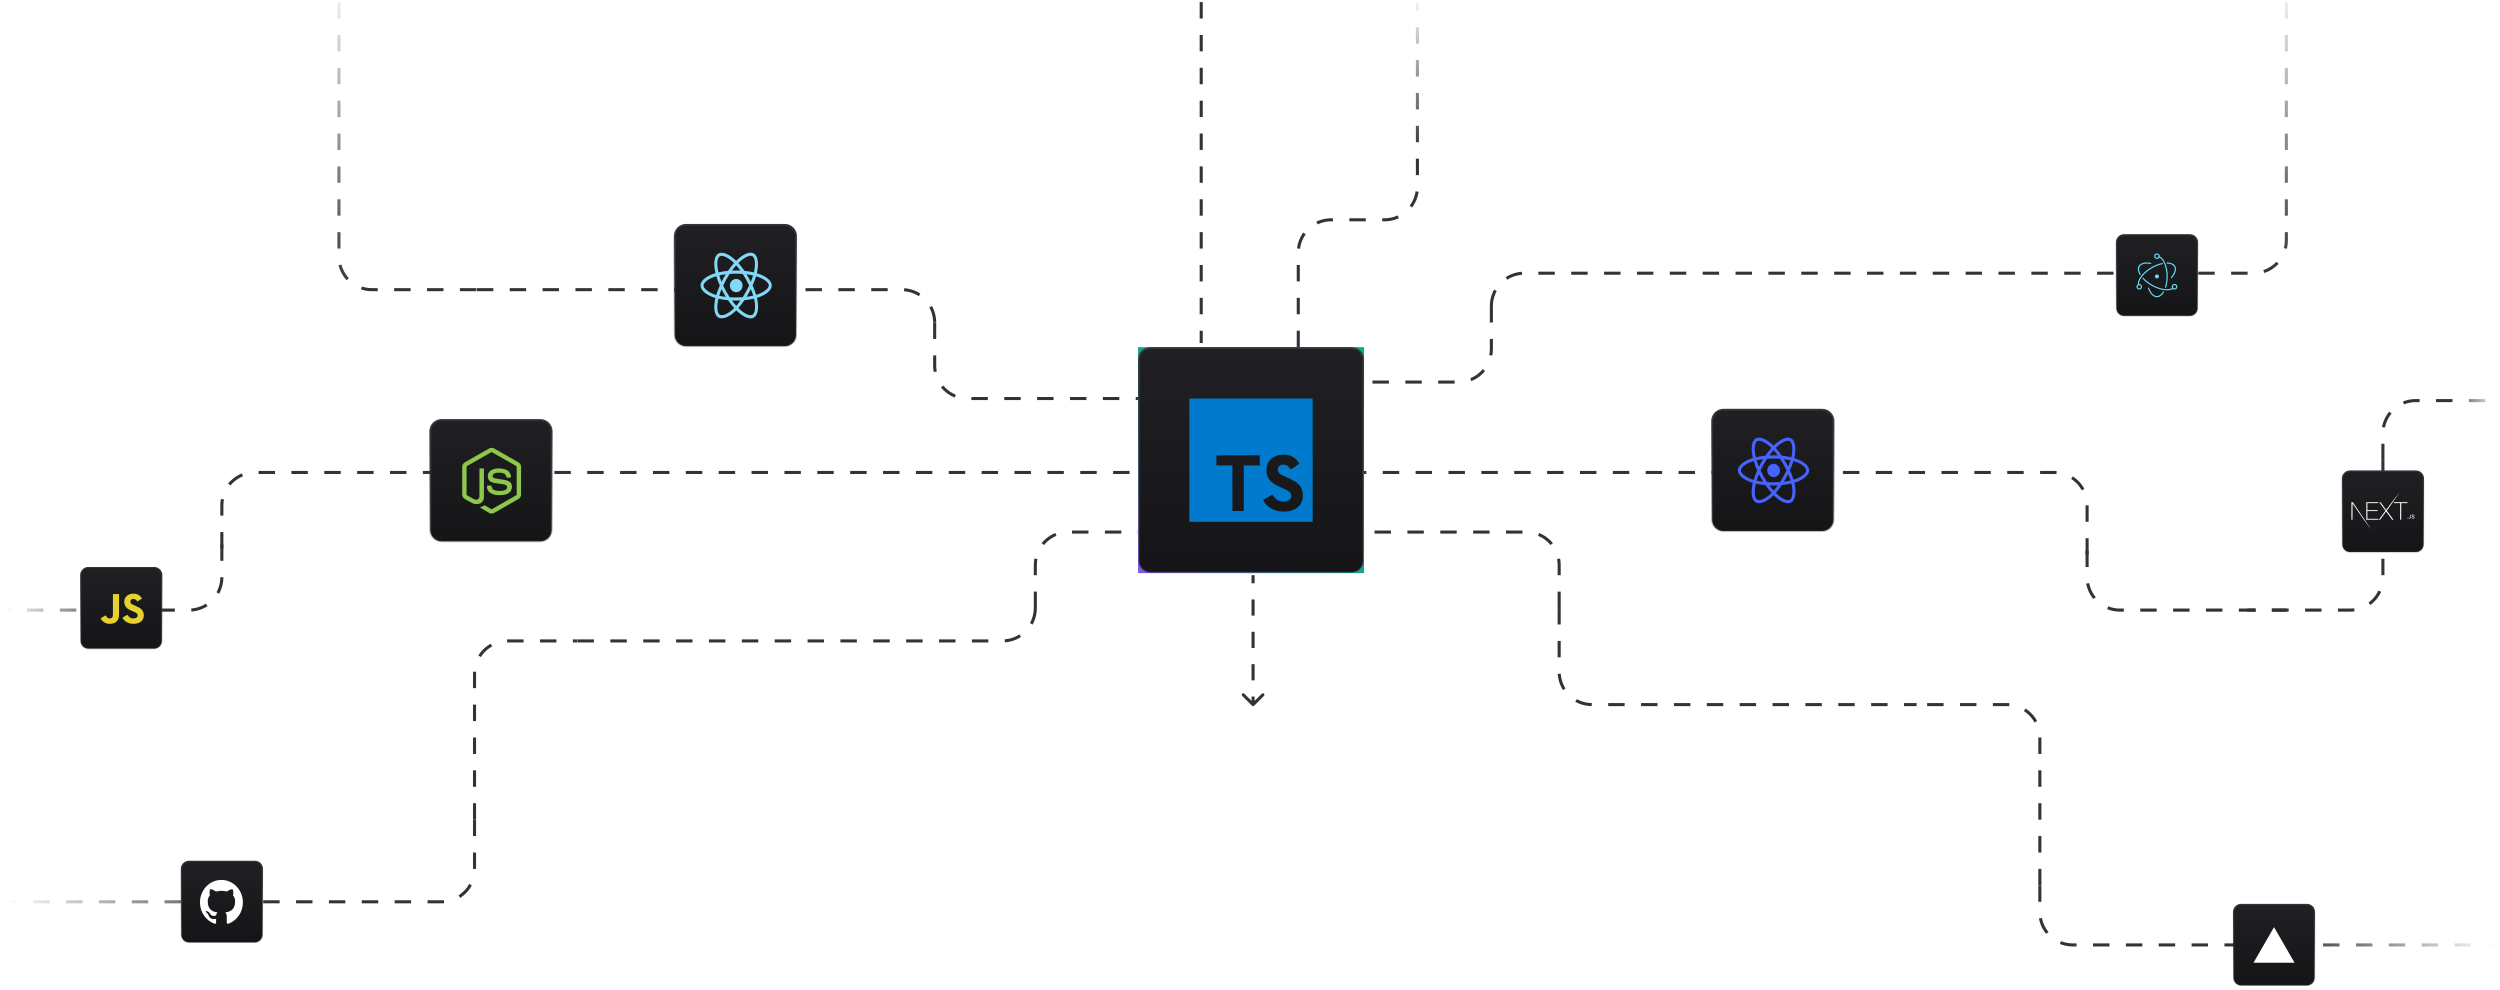 <svg width="1217" height="482" viewBox="0 0 1217 482" fill="none" xmlns="http://www.w3.org/2000/svg">
<path d="M632 169V123C632 114.163 639.163 107 648 107H674C682.837 107 690 99.837 690 91V1" stroke="url(#paint0_linear_17_40)" stroke-width="1.5" stroke-dasharray="8 8"/>
<path d="M584.75 1V167" stroke="url(#paint1_linear_17_40)" stroke-width="1.5" stroke-dasharray="8 8"/>
<path d="M455 157V178C455 186.837 462.163 194 471 194H554" stroke="#323238" stroke-width="1.5" stroke-dasharray="8 8"/>
<path d="M165 1V125C165 133.837 172.163 141 181 141H240" stroke="url(#paint2_linear_17_40)" stroke-width="1.5" stroke-dasharray="8 8"/>
<path d="M455 157C455 148.163 447.837 141 439 141H225" stroke="#323238" stroke-width="1.5" stroke-dasharray="8 8"/>
<path d="M108 267V246C108 237.163 115.163 230 124 230H554" stroke="#323238" stroke-width="1.5" stroke-dasharray="8 8"/>
<path d="M108 265V281C108 289.837 100.837 297 92 297H1" stroke="url(#paint3_linear_17_40)" stroke-width="1.5" stroke-dasharray="8 8"/>
<path d="M231 399V423C231 431.837 223.837 439 215 439H0" stroke="url(#paint4_linear_17_40)" stroke-width="1.5" stroke-dasharray="8 8"/>
<path d="M504 296V275C504 266.163 511.163 259 520 259H554" stroke="#323238" stroke-width="1.5" stroke-dasharray="8 8"/>
<path d="M231 399V328C231 319.163 238.163 312 247 312H281" stroke="#323238" stroke-width="1.5" stroke-dasharray="8 8"/>
<path d="M504 296C504 304.837 496.837 312 488 312H281" stroke="#323238" stroke-width="1.5" stroke-dasharray="8 8"/>
<path d="M609.47 343.53C609.763 343.823 610.237 343.823 610.53 343.53L615.303 338.757C615.596 338.464 615.596 337.99 615.303 337.697C615.01 337.404 614.536 337.404 614.243 337.697L610 341.939L605.757 337.697C605.464 337.404 604.99 337.404 604.697 337.697C604.404 337.99 604.404 338.464 604.697 338.757L609.47 343.53ZM609.25 280V283.937L610.75 283.938V280H609.25ZM609.25 291.812V299.687L610.75 299.688V291.813L609.25 291.812ZM609.25 307.562V315.437L610.75 315.438V307.563L609.25 307.562ZM609.25 323.312V331.187L610.75 331.188V323.313L609.25 323.312ZM609.25 339.062V343H610.75V339.063L609.25 339.062Z" fill="#323238"/>
<path d="M993 431V359C993 350.163 985.837 343 977 343H933" stroke="#323238" stroke-width="1.5" stroke-dasharray="8 8"/>
<path d="M993 431V444C993 452.837 1000.16 460 1009 460H1217" stroke="url(#paint5_linear_17_40)" stroke-width="1.5" stroke-dasharray="8 8"/>
<path d="M759 296V275C759 266.163 751.837 259 743 259H664" stroke="#323238" stroke-width="1.5" stroke-dasharray="8 8"/>
<path d="M759 296V327C759 335.837 766.163 343 775 343H933" stroke="#323238" stroke-width="1.5" stroke-dasharray="8 8"/>
<path d="M1016 270V246C1016 237.163 1008.84 230 1000 230H664" stroke="#323238" stroke-width="1.5" stroke-dasharray="8 8"/>
<path d="M1016 268V281C1016 289.837 1023.16 297 1032 297H1113" stroke="#323238" stroke-width="1.5" stroke-dasharray="8 8"/>
<path d="M1160 224V211C1160 202.163 1167.16 195 1176 195H1217" stroke="url(#paint6_linear_17_40)" stroke-width="1.5" stroke-dasharray="8 8"/>
<path d="M1160 224V281C1160 289.837 1152.84 297 1144 297H1094" stroke="#323238" stroke-width="1.5" stroke-dasharray="8 8"/>
<path d="M1113 1V117C1113 125.837 1105.84 133 1097 133H1050" stroke="url(#paint7_linear_17_40)" stroke-width="1.5" stroke-dasharray="8 8"/>
<path d="M726 149V170C726 178.837 718.837 186 710 186H664" stroke="#323238" stroke-width="1.5" stroke-dasharray="8 8"/>
<path d="M726 149C726 140.163 733.163 133 742 133H1050" stroke="#323238" stroke-width="1.5" stroke-dasharray="8 8"/>
<path d="M382 109.5H334C330.962 109.5 328.5 111.962 328.5 115V163C328.5 166.038 330.962 168.5 334 168.5H382C385.038 168.5 387.5 166.038 387.5 163V115C387.5 111.962 385.038 109.5 382 109.5Z" fill="#121214"/>
<path d="M382 109.5H334C330.962 109.5 328.5 111.962 328.5 115V163C328.5 166.038 330.962 168.5 334 168.5H382C385.038 168.5 387.5 166.038 387.5 163V115C387.5 111.962 385.038 109.5 382 109.5Z" fill="url(#paint8_linear_17_40)"/>
<path d="M359.349 151.972C359.041 151.685 358.718 151.398 358.411 151.08C358.165 151.319 357.935 151.542 357.689 151.765C354.646 154.516 351.512 155.662 349.652 154.548C347.854 153.482 347.285 150.331 348.008 146.369C348.085 145.939 348.177 145.509 348.285 145.08C347.962 144.984 347.654 144.889 347.347 144.778C343.52 143.411 341 141.181 341 138.953C341 136.806 343.353 134.721 347.024 133.384C347.439 133.241 347.869 133.098 348.315 132.971C348.207 132.557 348.13 132.159 348.053 131.777C347.285 127.75 347.823 124.537 349.637 123.455C351.527 122.309 354.662 123.534 357.812 126.415C357.996 126.59 358.181 126.78 358.38 126.971C358.673 126.685 358.949 126.397 359.241 126.145C362.224 123.455 365.189 122.325 367.001 123.407C368.891 124.521 369.445 127.959 368.599 132.206C368.553 132.477 368.492 132.731 368.431 133.002C368.815 133.114 369.199 133.241 369.552 133.368C373.302 134.705 375.73 136.789 375.7 138.985C375.7 141.23 373.103 143.441 369.122 144.809C368.907 144.873 368.692 144.952 368.477 145.018C368.569 145.336 368.631 145.654 368.692 145.972C369.493 150.096 368.877 153.468 367.018 154.582C366.523 154.868 365.964 155.012 365.399 154.999C363.692 155 361.528 153.909 359.349 151.972ZM362.361 146.132C361.474 147.47 360.504 148.746 359.458 149.951C359.749 150.254 360.041 150.526 360.334 150.779C362.869 153.038 365.205 153.882 366.296 153.229C366.803 152.927 367.233 152.163 367.434 151.002C367.656 149.423 367.593 147.814 367.249 146.26C367.203 145.973 367.141 145.685 367.064 145.384C365.513 145.736 363.942 145.985 362.36 146.13L362.361 146.132ZM349.483 146.642C348.853 150.031 349.314 152.561 350.405 153.213C350.913 153.516 351.757 153.516 352.833 153.118C354.267 152.537 355.585 151.684 356.721 150.604C356.952 150.413 357.167 150.19 357.397 149.967C356.327 148.761 355.331 147.484 354.415 146.146C352.84 146.018 351.275 145.784 349.729 145.447C349.637 145.86 349.56 146.257 349.482 146.639L349.483 146.642ZM358.427 148.869C359.103 148.089 359.778 147.23 360.456 146.275C359.779 146.307 359.073 146.323 358.366 146.323C357.674 146.323 356.998 146.307 356.338 146.275C356.991 147.175 357.689 148.041 358.426 148.867L358.427 148.869ZM355.199 133.336C354.616 134.211 354.048 135.134 353.509 136.103C352.971 137.057 352.479 138.028 352.033 138.998C352.494 139.953 352.984 140.924 353.524 141.911C354.062 142.865 354.631 143.804 355.214 144.695C356.229 144.759 357.289 144.791 358.365 144.791C359.456 144.791 360.517 144.759 361.545 144.679C362.099 143.804 362.667 142.865 363.205 141.894C363.743 140.923 364.25 139.937 364.696 138.983C364.25 138.043 363.745 137.073 363.205 136.103C362.666 135.132 362.099 134.209 361.53 133.336C360.501 133.256 359.44 133.208 358.365 133.208C357.29 133.208 356.229 133.257 355.199 133.336ZM350.128 143.981C351.184 144.215 352.251 144.391 353.325 144.507C352.956 143.902 352.587 143.298 352.234 142.661C351.896 142.041 351.557 141.42 351.25 140.8C350.823 141.839 350.448 142.901 350.128 143.981ZM364.494 142.645C364.141 143.281 363.787 143.886 363.434 144.475C364.524 144.342 365.606 144.15 366.677 143.901C366.342 142.824 365.952 141.767 365.508 140.734C365.187 141.37 364.85 142.007 364.496 142.645H364.494ZM347.5 134.85C344.366 135.995 342.476 137.669 342.476 138.971C342.476 139.576 342.906 140.339 343.766 141.103C344.981 142.09 346.355 142.844 347.823 143.33C348.1 143.426 348.392 143.505 348.684 143.601C349.158 142.031 349.727 140.495 350.39 139.002C349.726 137.533 349.161 136.018 348.699 134.467C348.284 134.577 347.885 134.705 347.5 134.85ZM366.356 138.971C367.037 140.445 367.623 141.965 368.108 143.522C368.308 143.458 368.508 143.394 368.692 143.331C372.119 142.153 374.24 140.355 374.255 138.954C374.255 137.649 372.288 135.963 369.076 134.817C368.754 134.706 368.4 134.595 368.047 134.483C367.578 136.016 367.014 137.514 366.356 138.969V138.971ZM364.481 135.309C364.835 135.945 365.173 136.567 365.482 137.188C365.908 136.177 366.278 135.141 366.589 134.086C365.543 133.839 364.487 133.647 363.423 133.511C363.789 134.1 364.143 134.689 364.481 135.309ZM350.143 134.067C350.451 135.085 350.819 136.119 351.25 137.185C351.557 136.565 351.896 135.944 352.234 135.324C352.571 134.704 352.925 134.099 353.294 133.51C352.188 133.655 351.143 133.846 350.143 134.067ZM360.209 127.306C359.948 127.544 359.687 127.799 359.426 128.054C360.488 129.243 361.469 130.508 362.361 131.841C363.922 131.987 365.472 132.242 367.001 132.605C367.063 132.367 367.109 132.127 367.155 131.889C367.877 128.23 367.432 125.428 366.263 124.729C366.004 124.589 365.714 124.521 365.422 124.53C364.167 124.53 362.241 125.479 360.209 127.306ZM350.374 124.775C349.283 125.427 348.853 128.037 349.498 131.474C349.575 131.839 349.652 132.205 349.744 132.587C351.275 132.238 352.825 131.989 354.385 131.84C355.28 130.506 356.266 129.24 357.335 128.053C357.166 127.877 356.982 127.718 356.813 127.559C354.672 125.594 352.618 124.557 351.275 124.557C350.962 124.546 350.651 124.621 350.374 124.775ZM360.424 131.712C359.789 130.82 359.107 129.964 358.38 129.151C357.689 129.93 356.997 130.79 356.321 131.712C356.997 131.681 357.673 131.665 358.365 131.665C359.057 131.665 359.748 131.681 360.424 131.712ZM355.29 139.033C355.286 138.392 355.464 137.764 355.803 137.229C356.141 136.694 356.624 136.276 357.191 136.027C357.758 135.779 358.382 135.711 358.986 135.834C359.589 135.956 360.144 136.263 360.58 136.714C361.016 137.166 361.314 137.743 361.436 138.371C361.557 139 361.497 139.651 361.263 140.244C361.028 140.837 360.631 141.344 360.12 141.7C359.609 142.057 359.008 142.247 358.393 142.247C357.987 142.25 357.584 142.169 357.208 142.008C356.832 141.848 356.49 141.612 356.201 141.313C355.913 141.014 355.684 140.659 355.527 140.268C355.371 139.877 355.29 139.457 355.29 139.033Z" fill="#81D8F7"/>
<path d="M382 109.5H334C330.962 109.5 328.5 111.962 328.5 115V163C328.5 166.038 330.962 168.5 334 168.5H382C385.038 168.5 387.5 166.038 387.5 163V115C387.5 111.962 385.038 109.5 382 109.5Z" stroke="url(#paint9_linear_17_40)"/>
<path d="M887 199.5H839C835.962 199.5 833.5 201.962 833.5 205V253C833.5 256.038 835.962 258.5 839 258.5H887C890.038 258.5 892.5 256.038 892.5 253V205C892.5 201.962 890.038 199.5 887 199.5Z" fill="#121214"/>
<path d="M887 199.5H839C835.962 199.5 833.5 201.962 833.5 205V253C833.5 256.038 835.962 258.5 839 258.5H887C890.038 258.5 892.5 256.038 892.5 253V205C892.5 201.962 890.038 199.5 887 199.5Z" fill="url(#paint10_linear_17_40)"/>
<path d="M864.349 241.972C864.041 241.685 863.718 241.398 863.411 241.08C863.165 241.319 862.935 241.542 862.689 241.765C859.646 244.516 856.512 245.662 854.652 244.548C852.854 243.482 852.285 240.331 853.008 236.369C853.085 235.939 853.177 235.509 853.285 235.08C852.962 234.984 852.654 234.889 852.347 234.778C848.52 233.411 846 231.181 846 228.953C846 226.806 848.353 224.721 852.024 223.384C852.439 223.241 852.869 223.098 853.315 222.971C853.207 222.557 853.13 222.159 853.053 221.777C852.285 217.75 852.823 214.537 854.637 213.455C856.527 212.309 859.662 213.534 862.812 216.415C862.996 216.59 863.181 216.78 863.38 216.971C863.673 216.685 863.949 216.397 864.241 216.145C867.224 213.455 870.189 212.325 872.001 213.407C873.891 214.521 874.445 217.959 873.599 222.206C873.553 222.477 873.492 222.731 873.431 223.002C873.815 223.114 874.199 223.241 874.552 223.368C878.302 224.705 880.73 226.789 880.7 228.985C880.7 231.23 878.103 233.441 874.122 234.809C873.907 234.873 873.692 234.952 873.477 235.018C873.569 235.336 873.631 235.654 873.692 235.972C874.493 240.096 873.877 243.468 872.018 244.582C871.523 244.868 870.964 245.012 870.399 244.999C868.692 245 866.528 243.909 864.349 241.972ZM867.361 236.132C866.474 237.47 865.504 238.746 864.458 239.951C864.749 240.254 865.041 240.526 865.334 240.779C867.869 243.038 870.205 243.882 871.296 243.229C871.803 242.927 872.233 242.163 872.434 241.002C872.656 239.423 872.593 237.814 872.249 236.26C872.203 235.973 872.141 235.685 872.064 235.384C870.513 235.736 868.942 235.985 867.36 236.13L867.361 236.132ZM854.483 236.642C853.853 240.031 854.314 242.561 855.405 243.213C855.913 243.516 856.757 243.516 857.833 243.118C859.267 242.537 860.585 241.684 861.721 240.604C861.952 240.413 862.167 240.19 862.397 239.967C861.327 238.761 860.331 237.484 859.415 236.146C857.84 236.018 856.275 235.784 854.729 235.447C854.637 235.86 854.56 236.257 854.482 236.639L854.483 236.642ZM863.427 238.869C864.103 238.089 864.778 237.23 865.456 236.275C864.779 236.307 864.073 236.323 863.366 236.323C862.674 236.323 861.998 236.307 861.338 236.275C861.991 237.175 862.689 238.041 863.426 238.867L863.427 238.869ZM860.199 223.336C859.616 224.211 859.048 225.134 858.509 226.103C857.971 227.057 857.479 228.028 857.033 228.998C857.494 229.953 857.984 230.924 858.524 231.911C859.062 232.865 859.631 233.804 860.214 234.695C861.229 234.759 862.289 234.791 863.365 234.791C864.456 234.791 865.517 234.759 866.545 234.679C867.099 233.804 867.667 232.865 868.205 231.894C868.743 230.923 869.25 229.937 869.696 228.983C869.25 228.043 868.745 227.073 868.205 226.103C867.666 225.132 867.099 224.209 866.53 223.336C865.501 223.256 864.44 223.208 863.365 223.208C862.29 223.208 861.229 223.257 860.199 223.336ZM855.128 233.981C856.184 234.215 857.251 234.391 858.325 234.507C857.956 233.902 857.587 233.298 857.234 232.661C856.896 232.041 856.557 231.42 856.25 230.8C855.823 231.839 855.448 232.901 855.128 233.981ZM869.494 232.645C869.141 233.281 868.787 233.886 868.434 234.475C869.524 234.342 870.606 234.15 871.677 233.901C871.342 232.824 870.952 231.767 870.508 230.734C870.187 231.37 869.85 232.007 869.496 232.645H869.494ZM852.5 224.85C849.366 225.995 847.476 227.669 847.476 228.971C847.476 229.576 847.906 230.339 848.766 231.103C849.981 232.09 851.355 232.844 852.823 233.33C853.1 233.426 853.392 233.505 853.684 233.601C854.158 232.031 854.727 230.495 855.39 229.002C854.726 227.533 854.161 226.018 853.699 224.467C853.284 224.577 852.885 224.705 852.5 224.85ZM871.356 228.971C872.037 230.445 872.623 231.965 873.108 233.522C873.308 233.458 873.508 233.394 873.692 233.331C877.119 232.153 879.24 230.355 879.255 228.954C879.255 227.649 877.288 225.963 874.076 224.817C873.754 224.706 873.4 224.595 873.047 224.483C872.578 226.016 872.014 227.514 871.356 228.969V228.971ZM869.481 225.309C869.835 225.945 870.173 226.567 870.482 227.188C870.908 226.177 871.278 225.141 871.589 224.086C870.543 223.839 869.487 223.647 868.423 223.511C868.789 224.1 869.143 224.689 869.481 225.309ZM855.143 224.067C855.451 225.085 855.819 226.119 856.25 227.185C856.557 226.565 856.896 225.944 857.234 225.324C857.571 224.704 857.925 224.099 858.294 223.51C857.188 223.655 856.143 223.846 855.143 224.067ZM865.209 217.306C864.948 217.544 864.687 217.799 864.426 218.054C865.488 219.243 866.469 220.508 867.361 221.841C868.922 221.987 870.472 222.242 872.001 222.605C872.063 222.367 872.109 222.127 872.155 221.889C872.877 218.23 872.432 215.428 871.263 214.729C871.004 214.589 870.714 214.521 870.422 214.53C869.167 214.53 867.241 215.479 865.209 217.306ZM855.374 214.775C854.283 215.427 853.853 218.037 854.498 221.474C854.575 221.839 854.652 222.205 854.744 222.587C856.275 222.238 857.825 221.989 859.385 221.84C860.28 220.506 861.266 219.24 862.335 218.053C862.166 217.877 861.982 217.718 861.813 217.559C859.672 215.594 857.618 214.557 856.275 214.557C855.962 214.546 855.651 214.621 855.374 214.775ZM865.424 221.712C864.789 220.82 864.107 219.964 863.38 219.151C862.689 219.93 861.997 220.79 861.321 221.712C861.997 221.681 862.673 221.665 863.365 221.665C864.057 221.665 864.748 221.681 865.424 221.712ZM860.29 229.033C860.286 228.392 860.464 227.764 860.803 227.229C861.141 226.694 861.624 226.276 862.191 226.027C862.758 225.779 863.382 225.711 863.986 225.834C864.589 225.956 865.144 226.263 865.58 226.714C866.016 227.166 866.314 227.743 866.436 228.371C866.557 229 866.497 229.651 866.263 230.244C866.028 230.837 865.631 231.344 865.12 231.7C864.609 232.057 864.008 232.247 863.393 232.247C862.987 232.25 862.584 232.169 862.208 232.008C861.832 231.848 861.49 231.612 861.201 231.313C860.913 231.014 860.684 230.659 860.527 230.268C860.371 229.877 860.29 229.457 860.29 229.033Z" fill="#4763FF"/>
<path d="M887 199.5H839C835.962 199.5 833.5 201.962 833.5 205V253C833.5 256.038 835.962 258.5 839 258.5H887C890.038 258.5 892.5 256.038 892.5 253V205C892.5 201.962 890.038 199.5 887 199.5Z" stroke="url(#paint11_linear_17_40)"/>
<path d="M1176.04 229.334H1144C1141.97 229.334 1140.33 230.978 1140.33 233.005V265.045C1140.33 267.073 1141.97 268.716 1144 268.716H1176.04C1178.07 268.716 1179.71 267.073 1179.71 265.045V233.005C1179.71 230.978 1178.07 229.334 1176.04 229.334Z" fill="#121214"/>
<path d="M1176.04 229.334H1144C1141.97 229.334 1140.33 230.978 1140.33 233.005V265.045C1140.33 267.073 1141.97 268.716 1144 268.716H1176.04C1178.07 268.716 1179.71 267.073 1179.71 265.045V233.005C1179.71 230.978 1178.07 229.334 1176.04 229.334Z" fill="url(#paint12_linear_17_40)"/>
<path d="M1151.92 244.457H1157.71V244.912H1152.45V248.337H1157.4V248.793H1152.45V252.553H1157.77V253.009H1151.92V244.457ZM1158.23 244.457H1158.85L1161.57 248.218L1164.36 244.457L1168.15 239.68L1161.92 248.613L1165.13 253.009H1164.49L1161.57 249.008L1158.64 253.009H1158.01L1161.25 248.613L1158.23 244.457ZM1165.36 244.912V244.457H1171.97V244.912H1168.92V253.008H1168.39V244.912H1165.36ZM1144.67 244.457H1145.34L1154.49 257.996L1150.71 253.009L1145.23 245.104L1145.2 253.009H1144.67V244.457ZM1171.91 252.416C1171.8 252.416 1171.72 252.333 1171.72 252.226C1171.72 252.118 1171.8 252.035 1171.91 252.035C1172.02 252.035 1172.1 252.118 1172.1 252.226C1172.1 252.333 1172.02 252.416 1171.91 252.416ZM1172.43 251.915H1172.72C1172.72 252.067 1172.83 252.169 1173 252.169C1173.18 252.169 1173.29 252.059 1173.29 251.853V250.55H1173.58V251.855C1173.58 252.226 1173.36 252.439 1173 252.439C1172.67 252.439 1172.43 252.232 1172.43 251.915ZM1173.96 251.898H1174.24C1174.27 252.073 1174.44 252.185 1174.69 252.185C1174.92 252.185 1175.09 252.066 1175.09 251.902C1175.09 251.762 1174.98 251.677 1174.74 251.62L1174.5 251.562C1174.16 251.484 1174.01 251.323 1174.01 251.052C1174.01 250.723 1174.28 250.505 1174.68 250.505C1175.06 250.505 1175.34 250.723 1175.36 251.034H1175.07C1175.05 250.864 1174.9 250.758 1174.68 250.758C1174.45 250.758 1174.3 250.867 1174.3 251.033C1174.3 251.164 1174.4 251.24 1174.64 251.296L1174.85 251.346C1175.23 251.434 1175.39 251.588 1175.39 251.865C1175.39 252.218 1175.11 252.439 1174.67 252.439C1174.25 252.439 1173.98 252.228 1173.96 251.898Z" fill="white"/>
<path d="M1176.04 229.334H1144C1141.97 229.334 1140.33 230.978 1140.33 233.005V265.045C1140.33 267.073 1141.97 268.716 1144 268.716H1176.04C1178.07 268.716 1179.71 267.073 1179.71 265.045V233.005C1179.71 230.978 1178.07 229.334 1176.04 229.334Z" stroke="url(#paint13_linear_17_40)" stroke-width="0.667"/>
<path d="M124.045 419.334H92.005C89.978 419.334 88.334 420.978 88.334 423.005V455.045C88.334 457.073 89.978 458.716 92.005 458.716H124.045C126.073 458.716 127.716 457.073 127.716 455.045V423.005C127.716 420.978 126.073 419.334 124.045 419.334Z" fill="#121214"/>
<path d="M124.045 419.334H92.005C89.978 419.334 88.334 420.978 88.334 423.005V455.045C88.334 457.073 89.978 458.716 92.005 458.716H124.045C126.073 458.716 127.716 457.073 127.716 455.045V423.005C127.716 420.978 126.073 419.334 124.045 419.334Z" fill="url(#paint14_linear_17_40)"/>
<path d="M107.793 428.345C102.023 428.345 97.345 433.251 97.345 439.297C97.345 444.136 100.34 448.236 104.49 449.686C104.549 449.699 104.608 449.705 104.668 449.705C105.055 449.705 105.204 449.414 105.204 449.161C105.204 448.899 105.195 448.212 105.19 447.297C104.845 447.38 104.491 447.423 104.136 447.426C102.126 447.426 101.669 445.828 101.669 445.828C101.193 444.565 100.507 444.226 100.507 444.226C99.598 443.573 100.503 443.554 100.572 443.554H100.578C101.627 443.65 102.177 444.689 102.177 444.689C102.699 445.623 103.399 445.886 104.024 445.886C104.437 445.877 104.844 445.78 105.218 445.6C105.311 444.894 105.582 444.412 105.881 444.136C103.563 443.859 101.123 442.92 101.123 438.724C101.123 437.528 101.529 436.55 102.196 435.787C102.089 435.511 101.729 434.395 102.298 432.888C102.375 432.87 102.453 432.862 102.531 432.865C102.91 432.865 103.763 433.012 105.172 434.014C106.883 433.524 108.693 433.524 110.405 434.014C111.813 433.012 112.667 432.865 113.045 432.865C113.123 432.862 113.202 432.87 113.278 432.888C113.847 434.395 113.488 435.511 113.381 435.787C114.048 436.555 114.453 437.532 114.453 438.724C114.453 442.93 112.009 443.855 109.682 444.126C110.055 444.465 110.391 445.132 110.391 446.153C110.391 447.616 110.377 448.799 110.377 449.156C110.377 449.414 110.522 449.705 110.908 449.705C110.971 449.705 111.034 449.699 111.095 449.686C115.251 448.236 118.24 444.131 118.24 439.297C118.24 433.251 113.563 428.345 107.793 428.345Z" fill="white"/>
<path d="M124.045 419.334H92.005C89.978 419.334 88.334 420.978 88.334 423.005V455.045C88.334 457.073 89.978 458.716 92.005 458.716H124.045C126.073 458.716 127.716 457.073 127.716 455.045V423.005C127.716 420.978 126.073 419.334 124.045 419.334Z" stroke="url(#paint15_linear_17_40)" stroke-width="0.667"/>
<path d="M1123 440.333H1091C1088.97 440.333 1087.33 441.975 1087.33 444V476C1087.33 478.025 1088.97 479.666 1091 479.666H1123C1125.02 479.666 1126.66 478.025 1126.66 476V444C1126.66 441.975 1125.02 440.333 1123 440.333Z" fill="#121214"/>
<path d="M1123 440.333H1091C1088.97 440.333 1087.33 441.975 1087.33 444V476C1087.33 478.025 1088.97 479.666 1091 479.666H1123C1125.02 479.666 1126.66 478.025 1126.66 476V444C1126.66 441.975 1125.02 440.333 1123 440.333Z" fill="url(#paint16_linear_17_40)"/>
<path fill-rule="evenodd" clip-rule="evenodd" d="M1107 451.333L1117 468.666H1097L1107 451.333Z" fill="white"/>
<path d="M1123 440.333H1091C1088.97 440.333 1087.33 441.975 1087.33 444V476C1087.33 478.025 1088.97 479.666 1091 479.666H1123C1125.02 479.666 1126.66 478.025 1126.66 476V444C1126.66 441.975 1125.02 440.333 1123 440.333Z" stroke="url(#paint17_linear_17_40)" stroke-width="0.667"/>
<path d="M1066.04 114.334H1034C1031.97 114.334 1030.33 115.978 1030.33 118.005V150.045C1030.33 152.073 1031.97 153.717 1034 153.717H1066.04C1068.07 153.717 1069.71 152.073 1069.71 150.045V118.005C1069.71 115.978 1068.07 114.334 1066.04 114.334Z" fill="#121214"/>
<path d="M1066.04 114.334H1034C1031.97 114.334 1030.33 115.978 1030.33 118.005V150.045C1030.33 152.073 1031.97 153.717 1034 153.717H1066.04C1068.07 153.717 1069.71 152.073 1069.71 150.045V118.005C1069.71 115.978 1068.07 114.334 1066.04 114.334Z" fill="url(#paint18_linear_17_40)"/>
<path d="M1047.05 127.936C1044.22 127.428 1041.99 127.96 1041.1 129.483C1040.43 130.62 1040.62 132.127 1041.56 133.739C1041.58 133.772 1041.6 133.802 1041.63 133.825C1041.66 133.849 1041.7 133.867 1041.74 133.877C1041.77 133.888 1041.81 133.89 1041.85 133.886C1041.89 133.881 1041.92 133.869 1041.96 133.85C1041.99 133.831 1042.02 133.806 1042.04 133.775C1042.07 133.745 1042.08 133.71 1042.09 133.674C1042.1 133.637 1042.11 133.598 1042.1 133.561C1042.09 133.523 1042.08 133.487 1042.06 133.454C1041.22 132.003 1041.06 130.702 1041.6 129.77C1042.34 128.504 1044.33 128.029 1046.94 128.499C1047.02 128.512 1047.09 128.494 1047.16 128.451C1047.22 128.408 1047.26 128.342 1047.27 128.268C1047.29 128.194 1047.27 128.118 1047.23 128.056C1047.19 127.994 1047.12 127.951 1047.05 127.936ZM1043.03 135.697C1044.17 136.937 1045.65 138.101 1047.35 139.066C1051.44 141.404 1055.8 142.029 1057.95 140.58C1057.99 140.559 1058.01 140.532 1058.03 140.501C1058.06 140.469 1058.07 140.434 1058.08 140.397C1058.09 140.359 1058.09 140.321 1058.08 140.284C1058.07 140.246 1058.05 140.211 1058.03 140.18C1058.01 140.148 1057.98 140.122 1057.95 140.101C1057.92 140.08 1057.88 140.066 1057.85 140.059C1057.81 140.053 1057.77 140.053 1057.73 140.062C1057.69 140.07 1057.66 140.085 1057.63 140.107C1055.7 141.404 1051.56 140.81 1047.64 138.571C1045.99 137.634 1044.56 136.507 1043.46 135.312C1043.43 135.284 1043.4 135.261 1043.37 135.245C1043.33 135.229 1043.29 135.22 1043.26 135.218C1043.22 135.216 1043.18 135.222 1043.14 135.234C1043.11 135.247 1043.07 135.267 1043.05 135.292C1043.02 135.317 1043 135.348 1042.98 135.382C1042.96 135.416 1042.95 135.453 1042.95 135.491C1042.95 135.528 1042.96 135.566 1042.97 135.601C1042.98 135.637 1043 135.669 1043.03 135.697Z" fill="#62DCF4"/>
<path d="M1057.27 135.349C1059.12 133.19 1059.76 131.018 1058.87 129.498C1058.22 128.379 1056.84 127.789 1055 127.765C1054.93 127.765 1054.85 127.795 1054.8 127.848C1054.74 127.901 1054.71 127.972 1054.71 128.048C1054.71 128.123 1054.74 128.195 1054.79 128.25C1054.85 128.304 1054.92 128.336 1054.99 128.338C1056.65 128.359 1057.84 128.868 1058.37 129.784C1059.11 131.047 1058.53 132.984 1056.82 134.979C1056.8 135.008 1056.78 135.041 1056.77 135.077C1056.76 135.113 1056.75 135.151 1056.75 135.189C1056.76 135.227 1056.77 135.263 1056.79 135.297C1056.8 135.331 1056.83 135.361 1056.86 135.385C1056.89 135.41 1056.92 135.428 1056.96 135.44C1056.99 135.451 1057.03 135.455 1057.07 135.452C1057.11 135.449 1057.14 135.438 1057.18 135.42C1057.21 135.403 1057.24 135.378 1057.27 135.349ZM1052.51 128.032C1050.84 128.386 1049.06 129.078 1047.35 130.053C1043.12 132.467 1040.37 136.025 1040.75 138.605C1040.75 138.643 1040.77 138.679 1040.79 138.712C1040.8 138.744 1040.83 138.773 1040.86 138.796C1040.89 138.819 1040.93 138.835 1040.96 138.845C1041 138.854 1041.04 138.856 1041.08 138.85C1041.12 138.845 1041.15 138.832 1041.18 138.812C1041.22 138.793 1041.25 138.767 1041.27 138.737C1041.29 138.706 1041.31 138.671 1041.32 138.635C1041.33 138.598 1041.33 138.56 1041.32 138.522C1040.98 136.231 1043.6 132.858 1047.64 130.549C1049.3 129.603 1051.02 128.933 1052.64 128.591C1052.67 128.584 1052.71 128.569 1052.74 128.548C1052.77 128.527 1052.8 128.5 1052.82 128.468C1052.84 128.436 1052.86 128.401 1052.86 128.363C1052.87 128.326 1052.87 128.288 1052.86 128.251C1052.85 128.213 1052.84 128.178 1052.82 128.147C1052.79 128.116 1052.77 128.089 1052.73 128.069C1052.7 128.049 1052.67 128.035 1052.63 128.028C1052.59 128.022 1052.55 128.023 1052.51 128.032Z" fill="#62DCF4"/>
<path d="M1045.66 140.394C1046.63 143.062 1048.21 144.705 1049.99 144.705C1051.29 144.705 1052.49 143.831 1053.42 142.293C1053.44 142.26 1053.46 142.225 1053.46 142.187C1053.47 142.15 1053.47 142.111 1053.46 142.074C1053.45 142.038 1053.43 142.003 1053.41 141.972C1053.39 141.942 1053.36 141.916 1053.33 141.896C1053.29 141.877 1053.26 141.864 1053.22 141.858C1053.18 141.853 1053.14 141.855 1053.11 141.864C1053.07 141.874 1053.03 141.89 1053 141.913C1052.97 141.936 1052.95 141.965 1052.93 141.998C1052.09 143.381 1051.05 144.133 1049.99 144.133C1048.51 144.133 1047.1 142.667 1046.21 140.201C1046.2 140.165 1046.18 140.132 1046.15 140.103C1046.13 140.074 1046.09 140.051 1046.06 140.035C1046.03 140.018 1045.99 140.008 1045.95 140.006C1045.91 140.004 1045.87 140.01 1045.84 140.023C1045.8 140.035 1045.77 140.055 1045.74 140.081C1045.71 140.107 1045.69 140.138 1045.67 140.172C1045.65 140.207 1045.65 140.244 1045.64 140.282C1045.64 140.32 1045.65 140.358 1045.66 140.394ZM1054.49 139.872C1054.99 138.291 1055.26 136.468 1055.26 134.567C1055.26 129.825 1053.58 125.737 1051.19 124.688C1051.12 124.659 1051.04 124.658 1050.97 124.686C1050.9 124.713 1050.85 124.767 1050.82 124.836C1050.79 124.904 1050.78 124.982 1050.81 125.052C1050.84 125.122 1050.89 125.179 1050.96 125.211C1053.09 126.147 1054.68 130.027 1054.68 134.567C1054.68 136.411 1054.42 138.177 1053.94 139.701C1053.93 139.737 1053.92 139.775 1053.93 139.813C1053.93 139.851 1053.94 139.888 1053.96 139.921C1053.98 139.955 1054 139.985 1054.03 140.009C1054.06 140.034 1054.09 140.052 1054.13 140.064C1054.17 140.075 1054.21 140.079 1054.24 140.075C1054.28 140.072 1054.32 140.061 1054.35 140.043C1054.39 140.025 1054.42 140.001 1054.44 139.972C1054.47 139.942 1054.48 139.908 1054.49 139.872ZM1059.95 139.592C1059.95 138.835 1059.33 138.222 1058.56 138.222C1057.8 138.222 1057.18 138.835 1057.18 139.592C1057.18 140.348 1057.8 140.962 1058.56 140.962C1059.33 140.962 1059.95 140.348 1059.95 139.592ZM1059.37 139.592C1059.37 139.696 1059.35 139.8 1059.31 139.897C1059.27 139.994 1059.21 140.082 1059.13 140.156C1059.06 140.23 1058.97 140.288 1058.87 140.328C1058.77 140.369 1058.67 140.389 1058.56 140.389C1058.46 140.389 1058.35 140.369 1058.25 140.328C1058.16 140.288 1058.07 140.23 1057.99 140.156C1057.92 140.082 1057.86 139.994 1057.82 139.897C1057.78 139.8 1057.76 139.696 1057.76 139.592C1057.76 139.38 1057.84 139.177 1057.99 139.028C1058.14 138.878 1058.35 138.794 1058.56 138.794C1058.78 138.794 1058.98 138.878 1059.13 139.028C1059.28 139.177 1059.37 139.38 1059.37 139.592ZM1041.4 140.962C1042.16 140.962 1042.78 140.348 1042.78 139.592C1042.78 138.835 1042.16 138.222 1041.4 138.222C1040.63 138.222 1040.01 138.835 1040.01 139.592C1040.01 140.348 1040.63 140.962 1041.4 140.962ZM1041.4 140.389C1041.18 140.389 1040.98 140.305 1040.83 140.156C1040.68 140.006 1040.59 139.803 1040.59 139.592C1040.59 139.38 1040.68 139.177 1040.83 139.028C1040.98 138.878 1041.18 138.794 1041.4 138.794C1041.61 138.794 1041.82 138.878 1041.97 139.028C1042.12 139.177 1042.2 139.38 1042.2 139.592C1042.2 139.803 1042.12 140.006 1041.97 140.156C1041.82 140.305 1041.61 140.389 1041.4 140.389Z" fill="#62DCF4"/>
<path d="M1049.99 126.085C1050.76 126.085 1051.38 125.472 1051.38 124.715C1051.38 123.959 1050.76 123.345 1049.99 123.345C1049.22 123.345 1048.6 123.959 1048.6 124.715C1048.6 125.472 1049.22 126.085 1049.99 126.085ZM1049.99 125.513C1049.78 125.513 1049.57 125.429 1049.42 125.279C1049.27 125.13 1049.18 124.927 1049.18 124.715C1049.18 124.504 1049.27 124.301 1049.42 124.151C1049.57 124.002 1049.78 123.918 1049.99 123.918C1050.2 123.918 1050.41 124.002 1050.56 124.151C1050.71 124.301 1050.8 124.504 1050.8 124.715C1050.8 124.927 1050.71 125.13 1050.56 125.279C1050.41 125.429 1050.2 125.513 1049.99 125.513ZM1050.2 135.536C1049.66 135.651 1049.13 135.311 1049.01 134.776C1048.95 134.519 1049 134.251 1049.15 134.03C1049.29 133.809 1049.52 133.654 1049.78 133.598C1050.32 133.483 1050.85 133.823 1050.97 134.358C1051.09 134.893 1050.74 135.42 1050.2 135.536Z" fill="#62DCF4"/>
<path d="M1066.04 114.334H1034C1031.97 114.334 1030.33 115.978 1030.33 118.005V150.045C1030.33 152.073 1031.97 153.717 1034 153.717H1066.04C1068.07 153.717 1069.71 152.073 1069.71 150.045V118.005C1069.71 115.978 1068.07 114.334 1066.04 114.334Z" stroke="url(#paint19_linear_17_40)" stroke-width="0.667"/>
<path d="M75.045 276.334H43.005C40.977 276.334 39.334 277.978 39.334 280.005V312.045C39.334 314.073 40.977 315.716 43.005 315.716H75.045C77.073 315.716 78.716 314.073 78.716 312.045V280.005C78.716 277.978 77.073 276.334 75.045 276.334Z" fill="#121214"/>
<path d="M75.045 276.334H43.005C40.977 276.334 39.334 277.978 39.334 280.005V312.045C39.334 314.073 40.977 315.716 43.005 315.716H75.045C77.073 315.716 78.716 314.073 78.716 312.045V280.005C78.716 277.978 77.073 276.334 75.045 276.334Z" fill="url(#paint20_linear_17_40)"/>
<path d="M49 300.982L51.438 299.531C51.908 300.351 52.336 301.045 53.362 301.045C54.346 301.045 54.966 300.669 54.966 299.194V289.18H57.96V299.235C57.96 302.286 56.142 303.674 53.491 303.674C52.554 303.724 51.623 303.494 50.821 303.013C50.02 302.532 49.385 301.824 49.001 300.981L49 300.982ZM59.587 300.666L62.024 299.277C62.295 299.818 62.716 300.273 63.238 300.589C63.76 300.905 64.362 301.07 64.975 301.065C66.216 301.065 67.006 300.455 67.006 299.613C67.006 298.603 66.194 298.245 64.825 297.654L64.079 297.342C61.919 296.438 60.486 295.302 60.486 292.903C60.486 290.694 62.197 289.011 64.87 289.011C65.736 288.95 66.602 289.14 67.358 289.559C68.115 289.978 68.73 290.607 69.125 291.368L66.794 292.841C66.641 292.463 66.375 292.14 66.031 291.915C65.688 291.69 65.282 291.572 64.87 291.579C64.689 291.561 64.507 291.58 64.335 291.635C64.163 291.69 64.005 291.78 63.87 291.899C63.735 292.017 63.627 292.162 63.552 292.325C63.478 292.487 63.438 292.663 63.437 292.841C63.437 293.724 63.993 294.082 65.275 294.629L66.023 294.944C68.568 296.017 70 297.111 70 299.572C70 302.223 67.883 303.675 65.04 303.675C62.259 303.675 60.464 302.371 59.587 300.666Z" fill="#E6D130"/>
<path d="M75.045 276.334H43.005C40.977 276.334 39.334 277.978 39.334 280.005V312.045C39.334 314.073 40.977 315.716 43.005 315.716H75.045C77.073 315.716 78.716 314.073 78.716 312.045V280.005C78.716 277.978 77.073 276.334 75.045 276.334Z" stroke="url(#paint21_linear_17_40)" stroke-width="0.667"/>
<path d="M263 204.5H215C211.962 204.5 209.5 206.962 209.5 210V258C209.5 261.038 211.962 263.5 215 263.5H263C266.038 263.5 268.5 261.038 268.5 258V210C268.5 206.962 266.038 204.5 263 204.5Z" fill="#121214"/>
<path d="M263 204.5H215C211.962 204.5 209.5 206.962 209.5 210V258C209.5 261.038 211.962 263.5 215 263.5H263C266.038 263.5 268.5 261.038 268.5 258V210C268.5 206.962 266.038 204.5 263 204.5Z" fill="url(#paint22_linear_17_40)"/>
<path d="M238.038 218.341C238.432 218.117 238.877 218 239.33 218C239.782 218 240.227 218.117 240.622 218.341C244.557 220.595 248.493 222.847 252.429 225.1C252.799 225.314 253.107 225.622 253.323 225.994C253.538 226.367 253.653 226.79 253.657 227.222V240.784C253.649 241.231 253.522 241.668 253.29 242.049C253.058 242.43 252.729 242.74 252.338 242.948C248.415 245.189 244.493 247.431 240.572 249.674C240.17 249.9 239.715 250.012 239.256 249.999C238.796 249.986 238.348 249.849 237.959 249.601C236.783 248.91 235.607 248.22 234.429 247.532C234.171 247.414 233.939 247.243 233.748 247.03C233.898 246.828 234.167 246.799 234.384 246.709C234.867 246.534 235.333 246.314 235.776 246.051C235.832 246.017 235.896 246.001 235.961 246.005C236.025 246.009 236.087 246.033 236.139 246.073C237.145 246.657 238.141 247.258 239.15 247.837C239.366 247.963 239.583 247.795 239.767 247.692C243.616 245.487 247.467 243.284 251.319 241.085C251.387 241.05 251.444 240.995 251.481 240.927C251.519 240.859 251.535 240.782 251.528 240.704C251.528 236.232 251.528 231.759 251.528 227.285C251.535 227.198 251.515 227.111 251.471 227.036C251.427 226.961 251.361 226.902 251.282 226.867C247.372 224.636 243.464 222.404 239.557 220.171C239.49 220.124 239.409 220.099 239.327 220.099C239.245 220.099 239.165 220.124 239.097 220.171C235.187 222.403 231.279 224.636 227.374 226.87C227.295 226.904 227.228 226.963 227.184 227.037C227.139 227.112 227.119 227.199 227.126 227.286C227.126 231.758 227.126 236.231 227.126 240.705C227.12 240.782 227.136 240.86 227.174 240.927C227.212 240.995 227.27 241.049 227.339 241.082C228.382 241.681 229.426 242.278 230.469 242.874C230.759 243.055 231.083 243.173 231.42 243.219C231.757 243.265 232.1 243.238 232.427 243.14C232.71 243.032 232.953 242.839 233.125 242.587C233.297 242.335 233.389 242.036 233.388 241.73C233.393 237.283 233.388 232.836 233.388 228.39C233.387 228.343 233.396 228.296 233.414 228.253C233.432 228.209 233.459 228.17 233.492 228.138C233.526 228.106 233.567 228.081 233.611 228.066C233.655 228.05 233.702 228.045 233.748 228.049C234.245 228.049 234.751 228.042 235.252 228.049C235.301 228.051 235.348 228.064 235.391 228.086C235.435 228.108 235.473 228.139 235.504 228.177C235.535 228.215 235.557 228.259 235.57 228.306C235.583 228.354 235.586 228.403 235.579 228.452C235.579 232.927 235.584 237.402 235.579 241.876C235.612 242.484 235.484 243.089 235.208 243.63C234.932 244.171 234.518 244.626 234.008 244.949C233.328 245.271 232.583 245.427 231.833 245.406C231.082 245.386 230.347 245.188 229.685 244.83C228.538 244.249 227.443 243.565 226.317 242.944C225.926 242.737 225.598 242.427 225.366 242.047C225.134 241.667 225.008 241.231 225 240.784V227.222C225.003 226.781 225.123 226.349 225.347 225.971C225.571 225.593 225.89 225.283 226.272 225.073C230.196 222.83 234.117 220.586 238.038 218.341Z" fill="#8CC84B"/>
<path d="M241.796 228.094C243.529 227.867 245.29 228.14 246.876 228.882C247.451 229.23 247.927 229.724 248.255 230.315C248.584 230.906 248.755 231.574 248.75 232.252C248.728 232.337 248.676 232.411 248.604 232.46C248.532 232.509 248.446 232.531 248.36 232.52C247.862 232.52 247.365 232.527 246.868 232.52C246.773 232.514 246.683 232.472 246.617 232.402C246.551 232.332 246.512 232.24 246.51 232.143C246.453 231.815 246.327 231.503 246.14 231.228C245.953 230.954 245.709 230.725 245.425 230.556C244.481 230.176 243.462 230.028 242.451 230.124C241.706 230.101 240.969 230.287 240.321 230.661C240.098 230.837 239.935 231.078 239.855 231.352C239.774 231.626 239.781 231.919 239.873 232.189C240.032 232.573 240.469 232.692 240.827 232.81C242.889 233.356 245.073 233.302 247.095 234.019C247.529 234.141 247.93 234.363 248.267 234.666C248.604 234.97 248.867 235.347 249.038 235.77C249.24 236.37 249.289 237.012 249.18 237.637C249.071 238.261 248.806 238.847 248.412 239.34C247.699 240.09 246.773 240.595 245.763 240.786C244.447 241.057 243.097 241.115 241.764 240.959C240.484 240.885 239.256 240.417 238.246 239.618C237.845 239.245 237.53 238.788 237.323 238.278C237.117 237.767 237.025 237.217 237.053 236.667C237.062 236.578 237.105 236.496 237.174 236.439C237.242 236.383 237.33 236.356 237.418 236.365C237.915 236.365 238.417 236.36 238.917 236.365C238.963 236.364 239.009 236.372 239.052 236.389C239.095 236.406 239.135 236.432 239.168 236.464C239.201 236.497 239.228 236.536 239.246 236.579C239.264 236.622 239.274 236.668 239.275 236.715C239.299 237.028 239.387 237.332 239.533 237.61C239.678 237.887 239.878 238.131 240.119 238.327C241.19 238.861 242.386 239.081 243.573 238.964C244.567 239.04 245.558 238.793 246.404 238.259C246.599 238.066 246.74 237.825 246.815 237.56C246.889 237.295 246.894 237.015 246.83 236.747C246.708 236.3 246.246 236.092 245.849 235.956C243.815 235.303 241.606 235.54 239.587 234.802C239.164 234.677 238.773 234.46 238.441 234.167C238.109 233.873 237.843 233.511 237.663 233.103C237.432 232.496 237.373 231.834 237.494 231.194C237.616 230.554 237.912 229.961 238.349 229.484C239.302 228.631 240.515 228.137 241.785 228.084L241.796 228.094Z" fill="#8CC84B"/>
<path d="M263 204.5H215C211.962 204.5 209.5 206.962 209.5 210V258C209.5 261.038 211.962 263.5 215 263.5H263C266.038 263.5 268.5 261.038 268.5 258V210C268.5 206.962 266.038 204.5 263 204.5Z" stroke="url(#paint23_linear_17_40)"/>
<g filter="url(#filter0_f_17_40)">
<path d="M664 169H554V279H664V169Z" fill="url(#paint24_linear_17_40)"/>
</g>
<path d="M658 169.5H560C556.962 169.5 554.5 171.962 554.5 175V273C554.5 276.038 556.962 278.5 560 278.5H658C661.038 278.5 663.5 276.038 663.5 273V175C663.5 171.962 661.038 169.5 658 169.5Z" fill="#121214"/>
<path d="M658 169.5H560C556.962 169.5 554.5 171.962 554.5 175V273C554.5 276.038 556.962 278.5 560 278.5H658C661.038 278.5 663.5 276.038 663.5 273V175C663.5 171.962 661.038 169.5 658 169.5Z" fill="url(#paint25_linear_17_40)"/>
<path d="M658 169.5H560C556.962 169.5 554.5 171.962 554.5 175V273C554.5 276.038 556.962 278.5 560 278.5H658C661.038 278.5 663.5 276.038 663.5 273V175C663.5 171.962 661.038 169.5 658 169.5Z" stroke="url(#paint26_linear_17_40)"/>
<path d="M579 224V254H639V194H579V224ZM627.35 221.6C628.787 221.933 630.094 222.685 631.104 223.76C631.66 224.339 632.144 224.984 632.544 225.68C632.544 225.757 629.952 227.509 628.373 228.488C628.315 228.526 628.085 228.277 627.83 227.898C627.542 227.4 627.132 226.984 626.64 226.688C626.147 226.391 625.587 226.225 625.013 226.203C623.194 226.078 622.022 227.034 622.032 228.603C622.017 228.994 622.106 229.382 622.291 229.726C622.69 230.557 623.434 231.051 625.766 232.059C630.062 233.907 631.901 235.126 633.043 236.859C634.32 238.779 634.603 241.88 633.739 244.174C632.779 246.67 630.427 248.365 627.101 248.926C625.582 249.1 624.046 249.084 622.531 248.878C620.209 248.496 618.07 247.381 616.426 245.696C615.874 245.086 614.798 243.498 614.866 243.382C615.041 243.252 615.225 243.135 615.418 243.032L617.64 241.803L619.363 240.805L619.723 241.338C620.331 242.207 621.104 242.947 621.998 243.517C623.918 244.525 626.539 244.386 627.835 243.219C628.27 242.792 628.542 242.225 628.602 241.618C628.663 241.011 628.509 240.403 628.166 239.898C627.686 239.23 626.726 238.669 624.043 237.498C620.947 236.163 619.613 235.338 618.394 234.022C617.632 233.155 617.071 232.131 616.747 231.022C616.506 229.756 616.47 228.46 616.642 227.182C617.28 224.192 619.522 222.104 622.795 221.485C624.311 221.297 625.847 221.339 627.35 221.61V221.6ZM613.267 224.115V226.573H605.477V248.763H599.952V226.568H592.142V224.168C592.118 223.34 592.137 222.512 592.2 221.686C592.238 221.643 597 221.643 602.76 221.643H613.238L613.267 224.115Z" fill="#007ACC"/>
<defs>
<filter id="filter0_f_17_40" x="524" y="139" width="170" height="170" filterUnits="userSpaceOnUse" color-interpolation-filters="sRGB">
<feFlood flood-opacity="0" result="BackgroundImageFix"/>
<feBlend mode="normal" in="SourceGraphic" in2="BackgroundImageFix" result="shape"/>
<feGaussianBlur stdDeviation="15" result="effect1_foregroundBlur_17_40"/>
</filter>
<linearGradient id="paint0_linear_17_40" x1="690.014" y1="-3.151" x2="690.004" y2="75" gradientUnits="userSpaceOnUse">
<stop stop-color="#323238" stop-opacity="0"/>
<stop offset="1" stop-color="#323238"/>
</linearGradient>
<linearGradient id="paint1_linear_17_40" x1="-nan" y1="-nan" x2="-nan" y2="-nan" gradientUnits="userSpaceOnUse">
<stop stop-color="#323238"/>
<stop offset="1" stop-color="#323238" stop-opacity="0"/>
</linearGradient>
<linearGradient id="paint2_linear_17_40" x1="175.506" y1="140.988" x2="179.026" y2="-11.999" gradientUnits="userSpaceOnUse">
<stop stop-color="#323238"/>
<stop offset="1" stop-color="#323238" stop-opacity="0"/>
</linearGradient>
<linearGradient id="paint3_linear_17_40" x1="61.5" y1="297" x2="2.52" y2="297.019" gradientUnits="userSpaceOnUse">
<stop stop-color="#323238"/>
<stop offset="1" stop-color="#323238" stop-opacity="0"/>
</linearGradient>
<linearGradient id="paint4_linear_17_40" x1="130.612" y1="439" x2="3.281" y2="439.072" gradientUnits="userSpaceOnUse">
<stop stop-color="#323238"/>
<stop offset="1" stop-color="#323238" stop-opacity="0"/>
</linearGradient>
<linearGradient id="paint5_linear_17_40" x1="1113.27" y1="459.985" x2="1213.82" y2="459.969" gradientUnits="userSpaceOnUse">
<stop stop-color="#323238"/>
<stop offset="1" stop-color="#323238" stop-opacity="0"/>
</linearGradient>
<linearGradient id="paint6_linear_17_40" x1="1193" y1="195" x2="1216.19" y2="194.989" gradientUnits="userSpaceOnUse">
<stop stop-color="#323238"/>
<stop offset="1" stop-color="#323238" stop-opacity="0"/>
</linearGradient>
<linearGradient id="paint7_linear_17_40" x1="1104.18" y1="132.988" x2="1100.45" y2="-11.237" gradientUnits="userSpaceOnUse">
<stop stop-color="#323238"/>
<stop offset="1" stop-color="#323238" stop-opacity="0"/>
</linearGradient>
<linearGradient id="paint8_linear_17_40" x1="358" y1="109" x2="358" y2="169" gradientUnits="userSpaceOnUse">
<stop stop-color="#202024"/>
<stop offset="1" stop-color="#202024" stop-opacity="0.2"/>
</linearGradient>
<linearGradient id="paint9_linear_17_40" x1="358" y1="109" x2="358" y2="169" gradientUnits="userSpaceOnUse">
<stop stop-color="#323238"/>
<stop offset="1" stop-color="#323238" stop-opacity="0.3"/>
</linearGradient>
<linearGradient id="paint10_linear_17_40" x1="863" y1="199" x2="863" y2="259" gradientUnits="userSpaceOnUse">
<stop stop-color="#202024"/>
<stop offset="1" stop-color="#202024" stop-opacity="0.2"/>
</linearGradient>
<linearGradient id="paint11_linear_17_40" x1="863" y1="199" x2="863" y2="259" gradientUnits="userSpaceOnUse">
<stop stop-color="#323238"/>
<stop offset="1" stop-color="#323238" stop-opacity="0.3"/>
</linearGradient>
<linearGradient id="paint12_linear_17_40" x1="1160.02" y1="229" x2="1160.02" y2="269.05" gradientUnits="userSpaceOnUse">
<stop stop-color="#202024"/>
<stop offset="1" stop-color="#202024" stop-opacity="0.2"/>
</linearGradient>
<linearGradient id="paint13_linear_17_40" x1="1160.02" y1="229" x2="1160.02" y2="269.05" gradientUnits="userSpaceOnUse">
<stop stop-color="#323238"/>
<stop offset="1" stop-color="#323238" stop-opacity="0.3"/>
</linearGradient>
<linearGradient id="paint14_linear_17_40" x1="108.025" y1="419" x2="108.025" y2="459.05" gradientUnits="userSpaceOnUse">
<stop stop-color="#202024"/>
<stop offset="1" stop-color="#202024" stop-opacity="0.2"/>
</linearGradient>
<linearGradient id="paint15_linear_17_40" x1="108.025" y1="419" x2="108.025" y2="459.05" gradientUnits="userSpaceOnUse">
<stop stop-color="#323238"/>
<stop offset="1" stop-color="#323238" stop-opacity="0.3"/>
</linearGradient>
<linearGradient id="paint16_linear_17_40" x1="1107" y1="440" x2="1107" y2="480" gradientUnits="userSpaceOnUse">
<stop stop-color="#202024"/>
<stop offset="1" stop-color="#202024" stop-opacity="0.2"/>
</linearGradient>
<linearGradient id="paint17_linear_17_40" x1="1107" y1="440" x2="1107" y2="480" gradientUnits="userSpaceOnUse">
<stop stop-color="#323238"/>
<stop offset="1" stop-color="#323238" stop-opacity="0.3"/>
</linearGradient>
<linearGradient id="paint18_linear_17_40" x1="1050.02" y1="114" x2="1050.02" y2="154.05" gradientUnits="userSpaceOnUse">
<stop stop-color="#202024"/>
<stop offset="1" stop-color="#202024" stop-opacity="0.2"/>
</linearGradient>
<linearGradient id="paint19_linear_17_40" x1="1050.02" y1="114" x2="1050.02" y2="154.05" gradientUnits="userSpaceOnUse">
<stop stop-color="#323238"/>
<stop offset="1" stop-color="#323238" stop-opacity="0.3"/>
</linearGradient>
<linearGradient id="paint20_linear_17_40" x1="59.025" y1="276" x2="59.025" y2="316.05" gradientUnits="userSpaceOnUse">
<stop stop-color="#202024"/>
<stop offset="1" stop-color="#202024" stop-opacity="0.2"/>
</linearGradient>
<linearGradient id="paint21_linear_17_40" x1="59.025" y1="276" x2="59.025" y2="316.05" gradientUnits="userSpaceOnUse">
<stop stop-color="#323238"/>
<stop offset="1" stop-color="#323238" stop-opacity="0.3"/>
</linearGradient>
<linearGradient id="paint22_linear_17_40" x1="239" y1="204" x2="239" y2="264" gradientUnits="userSpaceOnUse">
<stop stop-color="#202024"/>
<stop offset="1" stop-color="#202024" stop-opacity="0.2"/>
</linearGradient>
<linearGradient id="paint23_linear_17_40" x1="239" y1="204" x2="239" y2="264" gradientUnits="userSpaceOnUse">
<stop stop-color="#323238"/>
<stop offset="1" stop-color="#323238" stop-opacity="0.3"/>
</linearGradient>
<linearGradient id="paint24_linear_17_40" x1="656.85" y1="176.15" x2="554" y2="279" gradientUnits="userSpaceOnUse">
<stop offset="0.349" stop-color="#00B37E"/>
<stop offset="1" stop-color="#8157E4"/>
</linearGradient>
<linearGradient id="paint25_linear_17_40" x1="609" y1="169" x2="609" y2="279" gradientUnits="userSpaceOnUse">
<stop stop-color="#202024"/>
<stop offset="1" stop-color="#202024" stop-opacity="0.2"/>
</linearGradient>
<linearGradient id="paint26_linear_17_40" x1="609" y1="169" x2="609" y2="279" gradientUnits="userSpaceOnUse">
<stop stop-color="#323238"/>
<stop offset="1" stop-color="#323238" stop-opacity="0.3"/>
</linearGradient>
</defs>
</svg>
